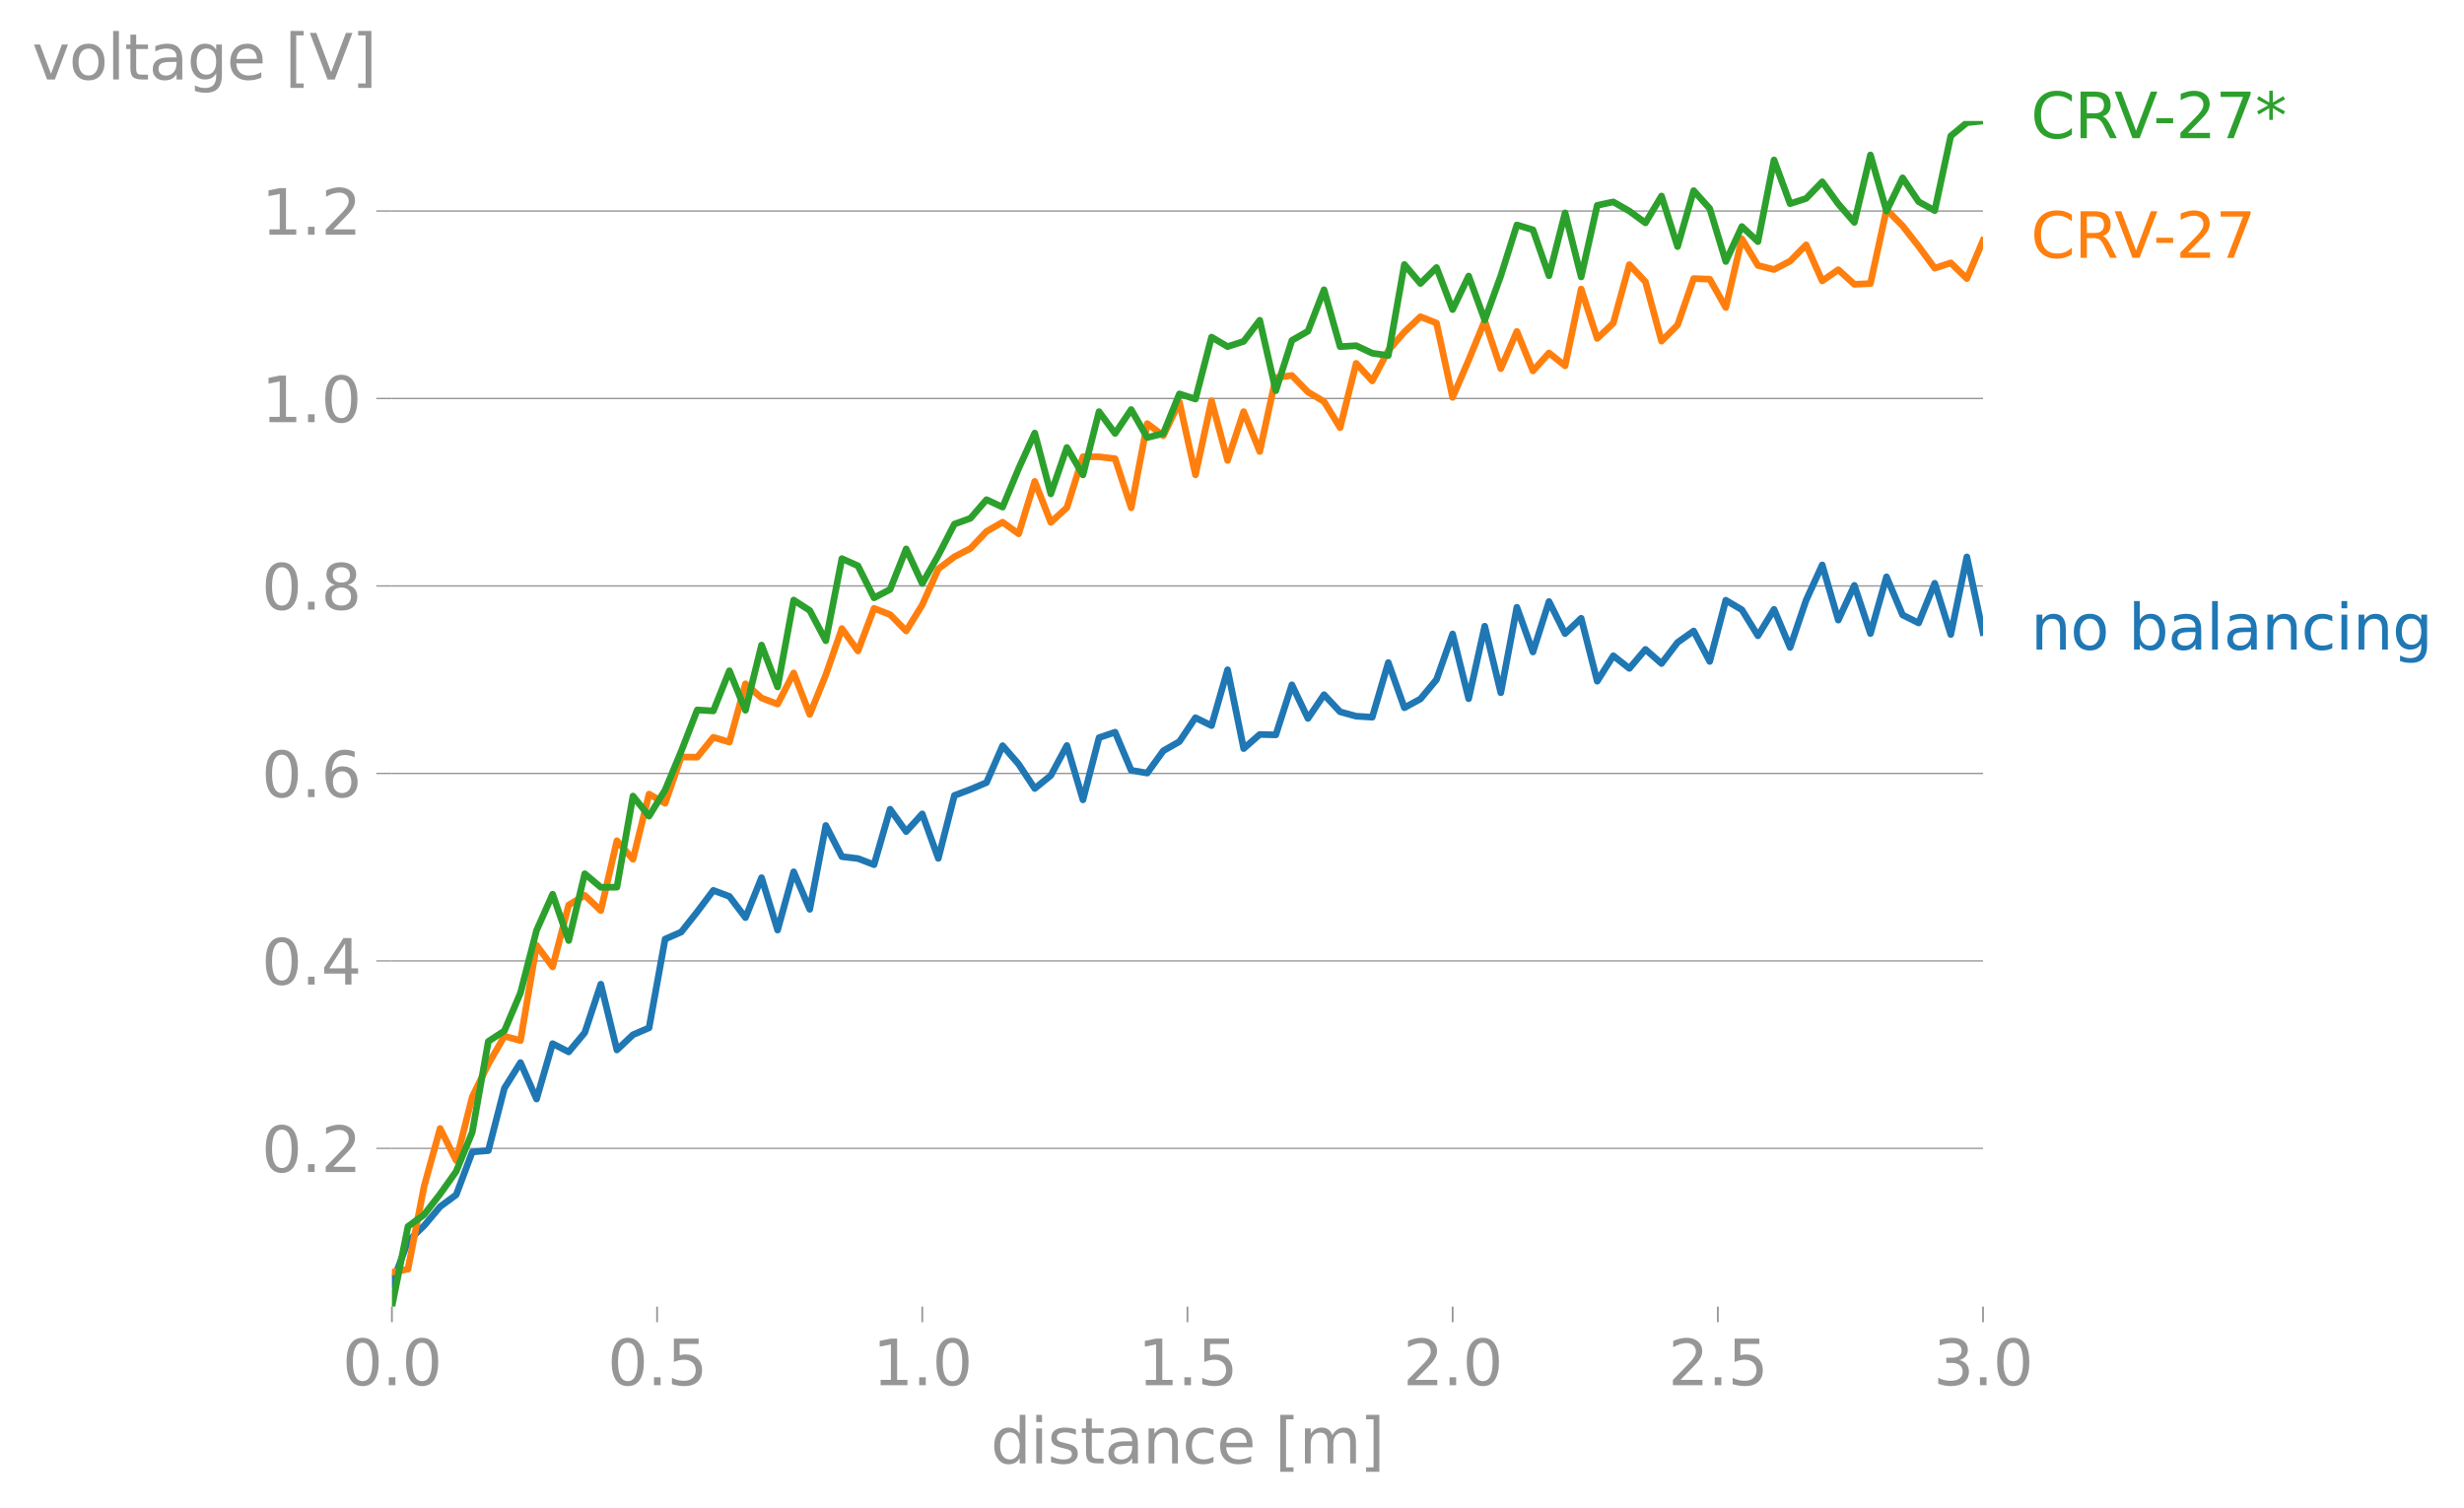 <svg height="451.41" viewBox="0 0 553.04 338.557" width="737.387" xmlns="http://www.w3.org/2000/svg" xmlns:xlink="http://www.w3.org/1999/xlink"><defs><style>*{stroke-linecap:butt;stroke-linejoin:round}</style></defs><g id="figure_1"><path d="M0 338.557h553.04V0H0z" style="fill:#fff" id="patch_1"/><g id="axes_1"><path d="M87.963 293.258h357.12V27.146H87.962z" style="fill:none" id="patch_2"/><g id="matplotlib.axis_1"><g id="xtick_1"><g id="line2d_1"><defs><path d="M0 0v3.5" id="mf9d9460918" style="stroke:#969696;stroke-width:.4"/></defs><use style="fill:#969696;stroke:#969696;stroke-width:.4" x="87.963" xlink:href="#mf9d9460918" y="293.258"/></g><g style="fill:#969696" transform="matrix(.14 0 0 -.14 76.83 310.896)" id="text_1"><defs><path d="M2034 4250q-487 0-733-480-245-479-245-1442 0-959 245-1439 246-480 733-480 491 0 736 480 246 480 246 1439 0 963-246 1442-245 480-736 480zm0 500q785 0 1199-621 414-620 414-1801 0-1178-414-1799Q2819-91 2034-91q-784 0-1198 620-414 621-414 1799 0 1181 414 1801 414 621 1198 621z" id="DejaVuSans-30" transform="scale(.016)"/><path d="M684 794h660V0H684v794z" id="DejaVuSans-2e" transform="scale(.016)"/></defs><use xlink:href="#DejaVuSans-30"/><use x="63.623" xlink:href="#DejaVuSans-2e"/><use x="95.41" xlink:href="#DejaVuSans-30"/></g></g><g id="xtick_2"><use style="fill:#969696;stroke:#969696;stroke-width:.4" x="147.482" xlink:href="#mf9d9460918" y="293.258" id="line2d_2"/><g style="fill:#969696" transform="matrix(.14 0 0 -.14 136.35 310.896)" id="text_2"><defs><path d="M691 4666h2478v-532H1269V2991q137 47 274 70 138 23 276 23 781 0 1237-428 457-428 457-1159 0-753-469-1171Q2575-91 1722-91q-294 0-599 50Q819 9 494 109v635q281-153 581-228t634-75q541 0 856 284 316 284 316 772 0 487-316 771-315 285-856 285-253 0-505-56-251-56-513-175v2344z" id="DejaVuSans-35" transform="scale(.016)"/></defs><use xlink:href="#DejaVuSans-30"/><use x="63.623" xlink:href="#DejaVuSans-2e"/><use x="95.41" xlink:href="#DejaVuSans-35"/></g></g><g id="xtick_3"><use style="fill:#969696;stroke:#969696;stroke-width:.4" x="207.002" xlink:href="#mf9d9460918" y="293.258" id="line2d_3"/><g style="fill:#969696" transform="matrix(.14 0 0 -.14 195.87 310.896)" id="text_3"><defs><path d="M794 531h1031v3560L703 3866v575l1116 225h631V531h1031V0H794v531z" id="DejaVuSans-31" transform="scale(.016)"/></defs><use xlink:href="#DejaVuSans-31"/><use x="63.623" xlink:href="#DejaVuSans-2e"/><use x="95.41" xlink:href="#DejaVuSans-30"/></g></g><g id="xtick_4"><use style="fill:#969696;stroke:#969696;stroke-width:.4" x="266.522" xlink:href="#mf9d9460918" y="293.258" id="line2d_4"/><g style="fill:#969696" transform="matrix(.14 0 0 -.14 255.39 310.896)" id="text_4"><use xlink:href="#DejaVuSans-31"/><use x="63.623" xlink:href="#DejaVuSans-2e"/><use x="95.41" xlink:href="#DejaVuSans-35"/></g></g><g id="xtick_5"><use style="fill:#969696;stroke:#969696;stroke-width:.4" x="326.043" xlink:href="#mf9d9460918" y="293.258" id="line2d_5"/><g style="fill:#969696" transform="matrix(.14 0 0 -.14 314.91 310.896)" id="text_5"><defs><path d="M1228 531h2203V0H469v531q359 372 979 998 621 627 780 809 303 340 423 576 121 236 121 464 0 372-261 606-261 235-680 235-297 0-627-103-329-103-704-313v638q381 153 712 231 332 78 607 78 725 0 1156-363 431-362 431-968 0-288-108-546-107-257-392-607-78-91-497-524-418-433-1181-1211z" id="DejaVuSans-32" transform="scale(.016)"/></defs><use xlink:href="#DejaVuSans-32"/><use x="63.623" xlink:href="#DejaVuSans-2e"/><use x="95.41" xlink:href="#DejaVuSans-30"/></g></g><g id="xtick_6"><use style="fill:#969696;stroke:#969696;stroke-width:.4" x="385.563" xlink:href="#mf9d9460918" y="293.258" id="line2d_6"/><g style="fill:#969696" transform="matrix(.14 0 0 -.14 374.43 310.896)" id="text_6"><use xlink:href="#DejaVuSans-32"/><use x="63.623" xlink:href="#DejaVuSans-2e"/><use x="95.41" xlink:href="#DejaVuSans-35"/></g></g><g id="xtick_7"><use style="fill:#969696;stroke:#969696;stroke-width:.4" x="445.082" xlink:href="#mf9d9460918" y="293.258" id="line2d_7"/><g style="fill:#969696" transform="matrix(.14 0 0 -.14 433.95 310.896)" id="text_7"><defs><path d="M2597 2516q453-97 707-404 255-306 255-756 0-690-475-1069Q2609-91 1734-91q-293 0-604 58T488 141v609q262-153 574-231 313-78 654-78 593 0 904 234t311 681q0 413-289 645-289 233-804 233h-544v519h569q465 0 712 186t247 536q0 359-255 551-254 193-729 193-260 0-557-57-297-56-653-174v562q360 100 674 150t592 50q719 0 1137-327 419-326 419-882 0-388-222-655t-631-370z" id="DejaVuSans-33" transform="scale(.016)"/></defs><use xlink:href="#DejaVuSans-33"/><use x="63.623" xlink:href="#DejaVuSans-2e"/><use x="95.41" xlink:href="#DejaVuSans-30"/></g></g><g style="fill:#969696" transform="matrix(.14 0 0 -.14 222.356 328.446)" id="text_8"><defs><path d="M2906 2969v1894h575V0h-575v525q-181-312-458-464-276-152-664-152-634 0-1033 506-398 507-398 1332t398 1331q399 506 1033 506 388 0 664-152 277-151 458-463zM947 1747q0-634 261-995t717-361q456 0 718 361 263 361 263 995t-263 995q-262 361-718 361t-717-361q-261-361-261-995z" id="DejaVuSans-64" transform="scale(.016)"/><path d="M603 3500h575V0H603v3500zm0 1363h575v-729H603v729z" id="DejaVuSans-69" transform="scale(.016)"/><path d="M2834 3397v-544q-243 125-506 187-262 63-544 63-428 0-642-131t-214-394q0-200 153-314t616-217l197-44q612-131 870-370t258-667q0-488-386-773Q2250-91 1575-91q-281 0-586 55T347 128v594q319-166 628-249 309-82 613-82 406 0 624 139 219 139 219 392 0 234-158 359-157 125-692 241l-200 47q-534 112-772 345-237 233-237 639 0 494 350 762 350 269 994 269 318 0 599-47 282-46 519-140z" id="DejaVuSans-73" transform="scale(.016)"/><path d="M1172 4494v-994h1184v-447H1172V1153q0-428 117-550t477-122h590V0h-590q-666 0-919 248-253 249-253 905v1900H172v447h422v994h578z" id="DejaVuSans-74" transform="scale(.016)"/><path d="M2194 1759q-697 0-966-159t-269-544q0-306 202-486 202-179 548-179 479 0 768 339t289 901v128h-572zm1147 238V0h-575v531q-197-318-491-470T1556-91q-537 0-855 302-317 302-317 808 0 590 395 890 396 300 1180 300h807v57q0 397-261 614t-733 217q-300 0-585-72-284-72-546-216v532q315 122 612 182 297 61 578 61 760 0 1135-394 375-393 375-1193z" id="DejaVuSans-61" transform="scale(.016)"/><path d="M3513 2113V0h-575v2094q0 497-194 743-194 247-581 247-466 0-735-297-269-296-269-809V0H581v3500h578v-544q207 316 486 472 280 156 646 156 603 0 912-373 310-373 310-1098z" id="DejaVuSans-6e" transform="scale(.016)"/><path d="M3122 3366v-538q-244 135-489 202t-495 67q-560 0-870-355-309-354-309-995t309-996q310-354 870-354 250 0 495 67t489 202V134Q2881 22 2623-34q-257-57-548-57-791 0-1257 497-465 497-465 1341 0 856 470 1346 471 491 1290 491 265 0 518-55 253-54 491-163z" id="DejaVuSans-63" transform="scale(.016)"/><path d="M3597 1894v-281H953q38-594 358-905t892-311q331 0 642 81t618 244V178Q3153 47 2828-22t-659-69q-838 0-1327 487-489 488-489 1320 0 859 464 1363 464 505 1252 505 706 0 1117-455 411-454 411-1235zm-575 169q-6 471-264 752-258 282-683 282-481 0-770-272t-333-766l2050 4z" id="DejaVuSans-65" transform="scale(.016)"/><path d="M550 4863h1325v-447h-750V-397h750v-447H550v5707z" id="DejaVuSans-5b" transform="scale(.016)"/><path d="M3328 2828q216 388 516 572t706 184q547 0 844-383 297-382 297-1088V0h-578v2094q0 503-179 746-178 244-543 244-447 0-707-297-259-296-259-809V0h-578v2094q0 506-178 748t-550 242q-441 0-701-298-259-298-259-808V0H581v3500h578v-544q197 322 472 475t653 153q382 0 649-194 267-193 395-562z" id="DejaVuSans-6d" transform="scale(.016)"/><path d="M1947 4863V-844H622v447h747v4813H622v447h1325z" id="DejaVuSans-5d" transform="scale(.016)"/></defs><use xlink:href="#DejaVuSans-64"/><use x="63.477" xlink:href="#DejaVuSans-69"/><use x="91.26" xlink:href="#DejaVuSans-73"/><use x="143.359" xlink:href="#DejaVuSans-74"/><use x="182.568" xlink:href="#DejaVuSans-61"/><use x="243.848" xlink:href="#DejaVuSans-6e"/><use x="307.227" xlink:href="#DejaVuSans-63"/><use x="362.207" xlink:href="#DejaVuSans-65"/><use x="423.73" xlink:href="#DejaVuSans-20"/><use x="455.518" xlink:href="#DejaVuSans-5b"/><use x="494.531" xlink:href="#DejaVuSans-6d"/><use x="591.943" xlink:href="#DejaVuSans-5d"/></g></g><g id="matplotlib.axis_2"><g id="ytick_1"><path clip-path="url(#pff6b2cde68)" d="M87.963 257.742h357.12" style="fill:none;stroke:#969696;stroke-linecap:square;stroke-width:.3" id="line2d_8"/><g id="line2d_9"><defs><path d="M0 0h-3.5" id="md58f054f28" style="stroke:#969696;stroke-width:.3"/></defs><use style="fill:#969696;stroke:#969696;stroke-width:.3" x="87.963" xlink:href="#md58f054f28" y="257.742"/></g><g style="fill:#969696" transform="matrix(.14 0 0 -.14 58.698 263.06)" id="text_9"><use xlink:href="#DejaVuSans-30"/><use x="63.623" xlink:href="#DejaVuSans-2e"/><use x="95.41" xlink:href="#DejaVuSans-32"/></g></g><g id="ytick_2"><path clip-path="url(#pff6b2cde68)" d="M87.963 215.666h357.12" style="fill:none;stroke:#969696;stroke-linecap:square;stroke-width:.3" id="line2d_10"/><use style="fill:#969696;stroke:#969696;stroke-width:.3" x="87.963" xlink:href="#md58f054f28" y="215.666" id="line2d_11"/><g style="fill:#969696" transform="matrix(.14 0 0 -.14 58.698 220.984)" id="text_10"><defs><path d="M2419 4116 825 1625h1594v2491zm-166 550h794V1625h666v-525h-666V0h-628v1100H313v609l1940 2957z" id="DejaVuSans-34" transform="scale(.016)"/></defs><use xlink:href="#DejaVuSans-30"/><use x="63.623" xlink:href="#DejaVuSans-2e"/><use x="95.41" xlink:href="#DejaVuSans-34"/></g></g><g id="ytick_3"><path clip-path="url(#pff6b2cde68)" d="M87.963 173.59h357.12" style="fill:none;stroke:#969696;stroke-linecap:square;stroke-width:.3" id="line2d_12"/><use style="fill:#969696;stroke:#969696;stroke-width:.3" x="87.963" xlink:href="#md58f054f28" y="173.589" id="line2d_13"/><g style="fill:#969696" transform="matrix(.14 0 0 -.14 58.698 178.908)" id="text_11"><defs><path d="M2113 2584q-425 0-674-291-248-290-248-796 0-503 248-796 249-292 674-292t673 292q248 293 248 796 0 506-248 796-248 291-673 291zm1253 1979v-575q-238 112-480 171-242 60-480 60-625 0-955-422-329-422-376-1275 184 272 462 417 279 145 613 145 703 0 1111-427 408-426 408-1160 0-719-425-1154Q2819-91 2113-91q-810 0-1238 620-428 621-428 1799 0 1106 525 1764t1409 658q238 0 480-47t505-140z" id="DejaVuSans-36" transform="scale(.016)"/></defs><use xlink:href="#DejaVuSans-30"/><use x="63.623" xlink:href="#DejaVuSans-2e"/><use x="95.41" xlink:href="#DejaVuSans-36"/></g></g><g id="ytick_4"><path clip-path="url(#pff6b2cde68)" d="M87.963 131.513h357.12" style="fill:none;stroke:#969696;stroke-linecap:square;stroke-width:.3" id="line2d_14"/><use style="fill:#969696;stroke:#969696;stroke-width:.3" x="87.963" xlink:href="#md58f054f28" y="131.513" id="line2d_15"/><g style="fill:#969696" transform="matrix(.14 0 0 -.14 58.698 136.832)" id="text_12"><defs><path d="M2034 2216q-450 0-708-241-257-241-257-662 0-422 257-663 258-241 708-241t709 242q260 243 260 662 0 421-258 662-257 241-711 241zm-631 268q-406 100-633 378-226 279-226 679 0 559 398 884 399 325 1092 325 697 0 1094-325t397-884q0-400-227-679-226-278-629-378 456-106 710-416 255-309 255-755 0-679-414-1042Q2806-91 2034-91q-771 0-1186 362-414 363-414 1042 0 446 256 755 257 310 713 416zm-231 997q0-362 226-565 227-203 636-203 407 0 636 203 230 203 230 565 0 363-230 566-229 203-636 203-409 0-636-203-226-203-226-566z" id="DejaVuSans-38" transform="scale(.016)"/></defs><use xlink:href="#DejaVuSans-30"/><use x="63.623" xlink:href="#DejaVuSans-2e"/><use x="95.41" xlink:href="#DejaVuSans-38"/></g></g><g id="ytick_5"><path clip-path="url(#pff6b2cde68)" d="M87.963 89.437h357.12" style="fill:none;stroke:#969696;stroke-linecap:square;stroke-width:.3" id="line2d_16"/><use style="fill:#969696;stroke:#969696;stroke-width:.3" x="87.963" xlink:href="#md58f054f28" y="89.437" id="line2d_17"/><g style="fill:#969696" transform="matrix(.14 0 0 -.14 58.698 94.756)" id="text_13"><use xlink:href="#DejaVuSans-31"/><use x="63.623" xlink:href="#DejaVuSans-2e"/><use x="95.41" xlink:href="#DejaVuSans-30"/></g></g><g id="ytick_6"><path clip-path="url(#pff6b2cde68)" d="M87.963 47.36h357.12" style="fill:none;stroke:#969696;stroke-linecap:square;stroke-width:.3" id="line2d_18"/><use style="fill:#969696;stroke:#969696;stroke-width:.3" x="87.963" xlink:href="#md58f054f28" y="47.361" id="line2d_19"/><g style="fill:#969696" transform="matrix(.14 0 0 -.14 58.698 52.68)" id="text_14"><use xlink:href="#DejaVuSans-31"/><use x="63.623" xlink:href="#DejaVuSans-2e"/><use x="95.41" xlink:href="#DejaVuSans-32"/></g></g><g style="fill:#969696" transform="matrix(.14 0 0 -.14 7.2 17.838)" id="text_15"><defs><path d="M191 3500h609L1894 563l1094 2937h609L2284 0h-781L191 3500z" id="DejaVuSans-76" transform="scale(.016)"/><path d="M1959 3097q-462 0-731-361t-269-989q0-628 267-989 268-361 733-361 460 0 728 362 269 363 269 988 0 622-269 986-268 364-728 364zm0 487q750 0 1178-488 429-487 429-1349 0-859-429-1349Q2709-91 1959-91q-753 0-1180 489-426 490-426 1349 0 862 426 1349 427 488 1180 488z" id="DejaVuSans-6f" transform="scale(.016)"/><path d="M603 4863h575V0H603v4863z" id="DejaVuSans-6c" transform="scale(.016)"/><path d="M2906 1791q0 625-258 968-257 344-723 344-462 0-720-344-258-343-258-968 0-622 258-966t720-344q466 0 723 344 258 344 258 966zm575-1357q0-893-397-1329-396-436-1215-436-303 0-572 45t-522 139v559q253-137 500-202 247-66 503-66 566 0 847 295t281 892v285q-178-310-456-463T1784 0Q1141 0 747 490 353 981 353 1791q0 812 394 1302 394 491 1037 491 388 0 666-153t456-462v531h575V434z" id="DejaVuSans-67" transform="scale(.016)"/><path d="M1831 0 50 4666h659L2188 738l1481 3928h656L2547 0h-716z" id="DejaVuSans-56" transform="scale(.016)"/></defs><use xlink:href="#DejaVuSans-76"/><use x="59.18" xlink:href="#DejaVuSans-6f"/><use x="120.361" xlink:href="#DejaVuSans-6c"/><use x="148.145" xlink:href="#DejaVuSans-74"/><use x="187.354" xlink:href="#DejaVuSans-61"/><use x="248.633" xlink:href="#DejaVuSans-67"/><use x="312.109" xlink:href="#DejaVuSans-65"/><use x="373.633" xlink:href="#DejaVuSans-20"/><use x="405.42" xlink:href="#DejaVuSans-5b"/><use x="444.434" xlink:href="#DejaVuSans-56"/><use x="512.842" xlink:href="#DejaVuSans-5d"/></g></g><path clip-path="url(#pff6b2cde68)" d="m87.963 288.272 3.607-9.688 3.607-3.469 3.607-4.292 3.608-2.662 3.607-9.613 3.607-.302 3.607-14.006 3.608-5.746 3.607 8.175 3.607-12.433 3.608 1.86 3.607-4.33 3.607-10.876 3.607 14.767 3.608-3.416 3.607-1.544 3.607-19.925 3.607-1.577 3.608-4.55 3.607-4.804 3.607 1.35 3.607 4.766 3.608-8.966 3.607 11.757 3.607-13.074 3.608 8.418 3.607-18.82 3.607 6.999 3.607.42 3.608 1.38 3.607-12.445 3.607 5.023 3.607-3.98 3.608 9.993 3.607-14.122 3.607-1.363 3.608-1.54 3.607-8.272 3.607 4.152 3.607 5.46 3.608-2.916 3.607-6.733 3.607 12.192 3.608-13.947 3.607-1.238 3.607 8.557 3.607.615 3.608-4.995 3.607-2.061 3.607-5.365 3.607 1.773 3.608-12.538 3.607 17.697 3.607-3.176 3.608.094 3.607-11.233 3.607 7.545 3.607-5.33 3.608 3.84 3.607.986 3.607.228 3.607-12.263 3.608 10.14 3.607-1.975 3.607-4.352 3.608-10.23 3.607 14.528 3.607-16.274 3.607 14.934 3.608-19.182 3.607 10.035 3.607-11.326 3.607 7.201 3.608-3.44 3.607 14.128 3.607-5.716 3.608 2.842 3.607-4.27 3.607 3.174 3.607-4.74 3.608-2.565 3.607 6.837 3.607-13.74 3.607 2.137 3.608 5.834 3.607-5.92 3.607 8.546 3.607-10.618 3.608-7.904 3.607 12.385 3.607-7.794 3.608 10.82 3.607-12.738 3.607 8.548 3.607 1.808 3.608-8.906 3.607 11.502 3.607-17.424 3.607 16.94" style="fill:none;stroke:#1f77b4;stroke-linecap:square;stroke-width:1.5" id="line2d_20"/><path clip-path="url(#pff6b2cde68)" d="m87.963 285.558 3.607-.702 3.607-18.538 3.607-13.04 3.608 7.19 3.607-14.294 3.607-7.36 3.607-6.26 3.608.996 3.607-21.399 3.607 4.872 3.608-13.905 3.607-2.168 3.607 3.427 3.607-15.68 3.608 4.163 3.607-14.623 3.607 2.058 3.607-10.405 3.608.053 3.607-4.467 3.607 1.073 3.607-13.074 3.608 3.185 3.607 1.369 3.607-6.99 3.608 9.31 3.607-8.883 3.607-10.39 3.607 5.033 3.608-9.565 3.607 1.398 3.607 3.667 3.607-5.852 3.608-8.07 3.607-2.726 3.607-1.872 3.608-3.815 3.607-2.073 3.607 2.606 3.607-11.767 3.608 9.201 3.607-3.313 3.607-11.422 3.608.024 3.607.419 3.607 11.01 3.607-18.884 3.608 2.711 3.607-7.555 3.607 16.34 3.607-16.614 3.608 13.387 3.607-10.956 3.607 8.953 3.608-16.596 3.607-.473 3.607 3.711 3.607 2.135 3.608 5.867 3.607-14.434 3.607 3.94 3.607-6.816 3.608-4.178 3.607-3.414 3.607 1.423 3.608 16.684 3.607-8.378 3.607-8.816 3.607 10.736 3.608-8.342 3.607 8.846 3.607-4.018 3.607 2.883 3.608-17.227 3.607 11.086 3.607-3.44 3.608-13.127 3.607 3.852 3.607 13.312 3.607-3.618 3.608-10.418 3.607.137 3.607 6.358 3.607-15.416 3.608 5.983 3.607.906 3.607-1.871 3.607-3.667 3.608 8.092 3.607-2.509 3.607 3.28 3.608-.174 3.607-16.612 3.607 3.658 3.607 4.6 3.608 4.904 3.607-1.188 3.607 3.519L445.082 54" style="fill:none;stroke:#ff7f0e;stroke-linecap:square;stroke-width:1.5" id="line2d_21"/><path clip-path="url(#pff6b2cde68)" d="m87.963 293.258 3.607-17.99 3.607-2.632 3.607-4.647 3.608-5.08 3.607-8.797 3.607-20.373 3.607-2.373 3.608-8.517 3.607-14.026 3.607-8.121 3.608 10.4 3.607-14.997 3.607 3.044 3.607-.032 3.608-20.444 3.607 4.499 3.607-5.869 3.607-8.666 3.608-9.295 3.607.22 3.607-9.007 3.607 8.864 3.608-14.64 3.607 9.403 3.607-19.5 3.608 2.336 3.607 6.792 3.607-18.432 3.607 1.618 3.608 7.19 3.607-1.901 3.607-9.085 3.607 7.773 3.608-6.337 3.607-7.008 3.607-1.304 3.608-4.181 3.607 1.677 3.607-8.677 3.607-7.943 3.608 13.645 3.607-10.413 3.607 6.157 3.608-14.2 3.607 4.899 3.607-5.366 3.607 6.282 3.608-.906 3.607-8.893 3.607 1.155 3.607-13.897 3.608 2.128 3.607-1.17 3.607-4.746 3.608 15.807 3.607-11.28 3.607-2.067 3.607-9.297 3.608 12.764 3.607-.218 3.607 1.686 3.607.52 3.608-20.428 3.607 4.27 3.607-3.594 3.608 9.446 3.607-7.532 3.607 9.892 3.607-9.95 3.608-11.405 3.607 1.088 3.607 10.309 3.607-14.114 3.608 14.376 3.607-16.059 3.607-.776 3.608 2.064 3.607 2.64 3.607-6.023 3.607 11.352 3.608-12.558 3.607 4.014 3.607 11.887 3.607-7.845 3.608 3.384 3.607-18.33 3.607 9.814 3.607-1.165 3.608-3.742 3.607 4.959 3.607 4.146 3.608-15.133 3.607 12.597 3.607-7.458 3.607 5.355 3.608 1.988 3.607-16.743 3.607-2.981 3.607-.389" style="fill:none;stroke:#2ca02c;stroke-linecap:square;stroke-width:1.5" id="line2d_22"/><g style="fill:#1f77b4" transform="matrix(.14 0 0 -.14 455.796 145.796)" id="text_16"><defs><path d="M3116 1747q0 634-261 995t-717 361q-457 0-718-361t-261-995q0-634 261-995t718-361q456 0 717 361t261 995zM1159 2969q182 312 458 463 277 152 661 152 638 0 1036-506 399-506 399-1331T3314 415Q2916-91 2278-91q-384 0-661 152-276 152-458 464V0H581v4863h578V2969z" id="DejaVuSans-62" transform="scale(.016)"/></defs><use xlink:href="#DejaVuSans-6e"/><use x="63.379" xlink:href="#DejaVuSans-6f"/><use x="124.561" xlink:href="#DejaVuSans-20"/><use x="156.348" xlink:href="#DejaVuSans-62"/><use x="219.824" xlink:href="#DejaVuSans-61"/><use x="281.104" xlink:href="#DejaVuSans-6c"/><use x="308.887" xlink:href="#DejaVuSans-61"/><use x="370.166" xlink:href="#DejaVuSans-6e"/><use x="433.545" xlink:href="#DejaVuSans-63"/><use x="488.525" xlink:href="#DejaVuSans-69"/><use x="516.309" xlink:href="#DejaVuSans-6e"/><use x="579.688" xlink:href="#DejaVuSans-67"/></g><g style="fill:#ff7f0e" transform="matrix(.14 0 0 -.14 455.796 57.863)" id="text_17"><defs><path d="M4122 4306v-665q-319 297-680 443-361 147-767 147-800 0-1225-489t-425-1414q0-922 425-1411t1225-489q406 0 767 147t680 444V359q-331-225-702-338-370-112-782-112-1060 0-1670 648-609 649-609 1771 0 1125 609 1773 610 649 1670 649 418 0 788-111 371-111 696-333z" id="DejaVuSans-43" transform="scale(.016)"/><path d="M2841 2188q203-69 395-294t386-619L4263 0h-679l-596 1197q-232 469-449 622t-592 153h-688V0H628v4666h1425q800 0 1194-335 394-334 394-1009 0-441-205-732-205-290-595-402zM1259 4147V2491h794q456 0 689 211t233 620q0 409-233 617t-689 208h-794z" id="DejaVuSans-52" transform="scale(.016)"/><path d="M313 2009h1684v-512H313v512z" id="DejaVuSans-2d" transform="scale(.016)"/><path d="M525 4666h3000v-269L1831 0h-659l1594 4134H525v532z" id="DejaVuSans-37" transform="scale(.016)"/></defs><use xlink:href="#DejaVuSans-43"/><use x="69.824" xlink:href="#DejaVuSans-52"/><use x="133.807" xlink:href="#DejaVuSans-56"/><use x="196.34" xlink:href="#DejaVuSans-2d"/><use x="232.424" xlink:href="#DejaVuSans-32"/><use x="296.047" xlink:href="#DejaVuSans-37"/></g><g style="fill:#2ca02c" transform="matrix(.14 0 0 -.14 455.796 31.01)" id="text_18"><defs><path d="m3009 3897-1121-606 1121-610-181-306-1050 634V1831h-356v1178L372 2375l-181 306 1122 610-1122 606 181 309 1050-634v1178h356V3572l1050 634 181-309z" id="DejaVuSans-2a" transform="scale(.016)"/></defs><use xlink:href="#DejaVuSans-43"/><use x="69.824" xlink:href="#DejaVuSans-52"/><use x="133.807" xlink:href="#DejaVuSans-56"/><use x="196.34" xlink:href="#DejaVuSans-2d"/><use x="232.424" xlink:href="#DejaVuSans-32"/><use x="296.047" xlink:href="#DejaVuSans-37"/><use x="359.67" xlink:href="#DejaVuSans-2a"/></g></g></g><defs><clipPath id="pff6b2cde68"><path d="M87.963 27.146h357.12v266.112H87.963z"/></clipPath></defs></svg>